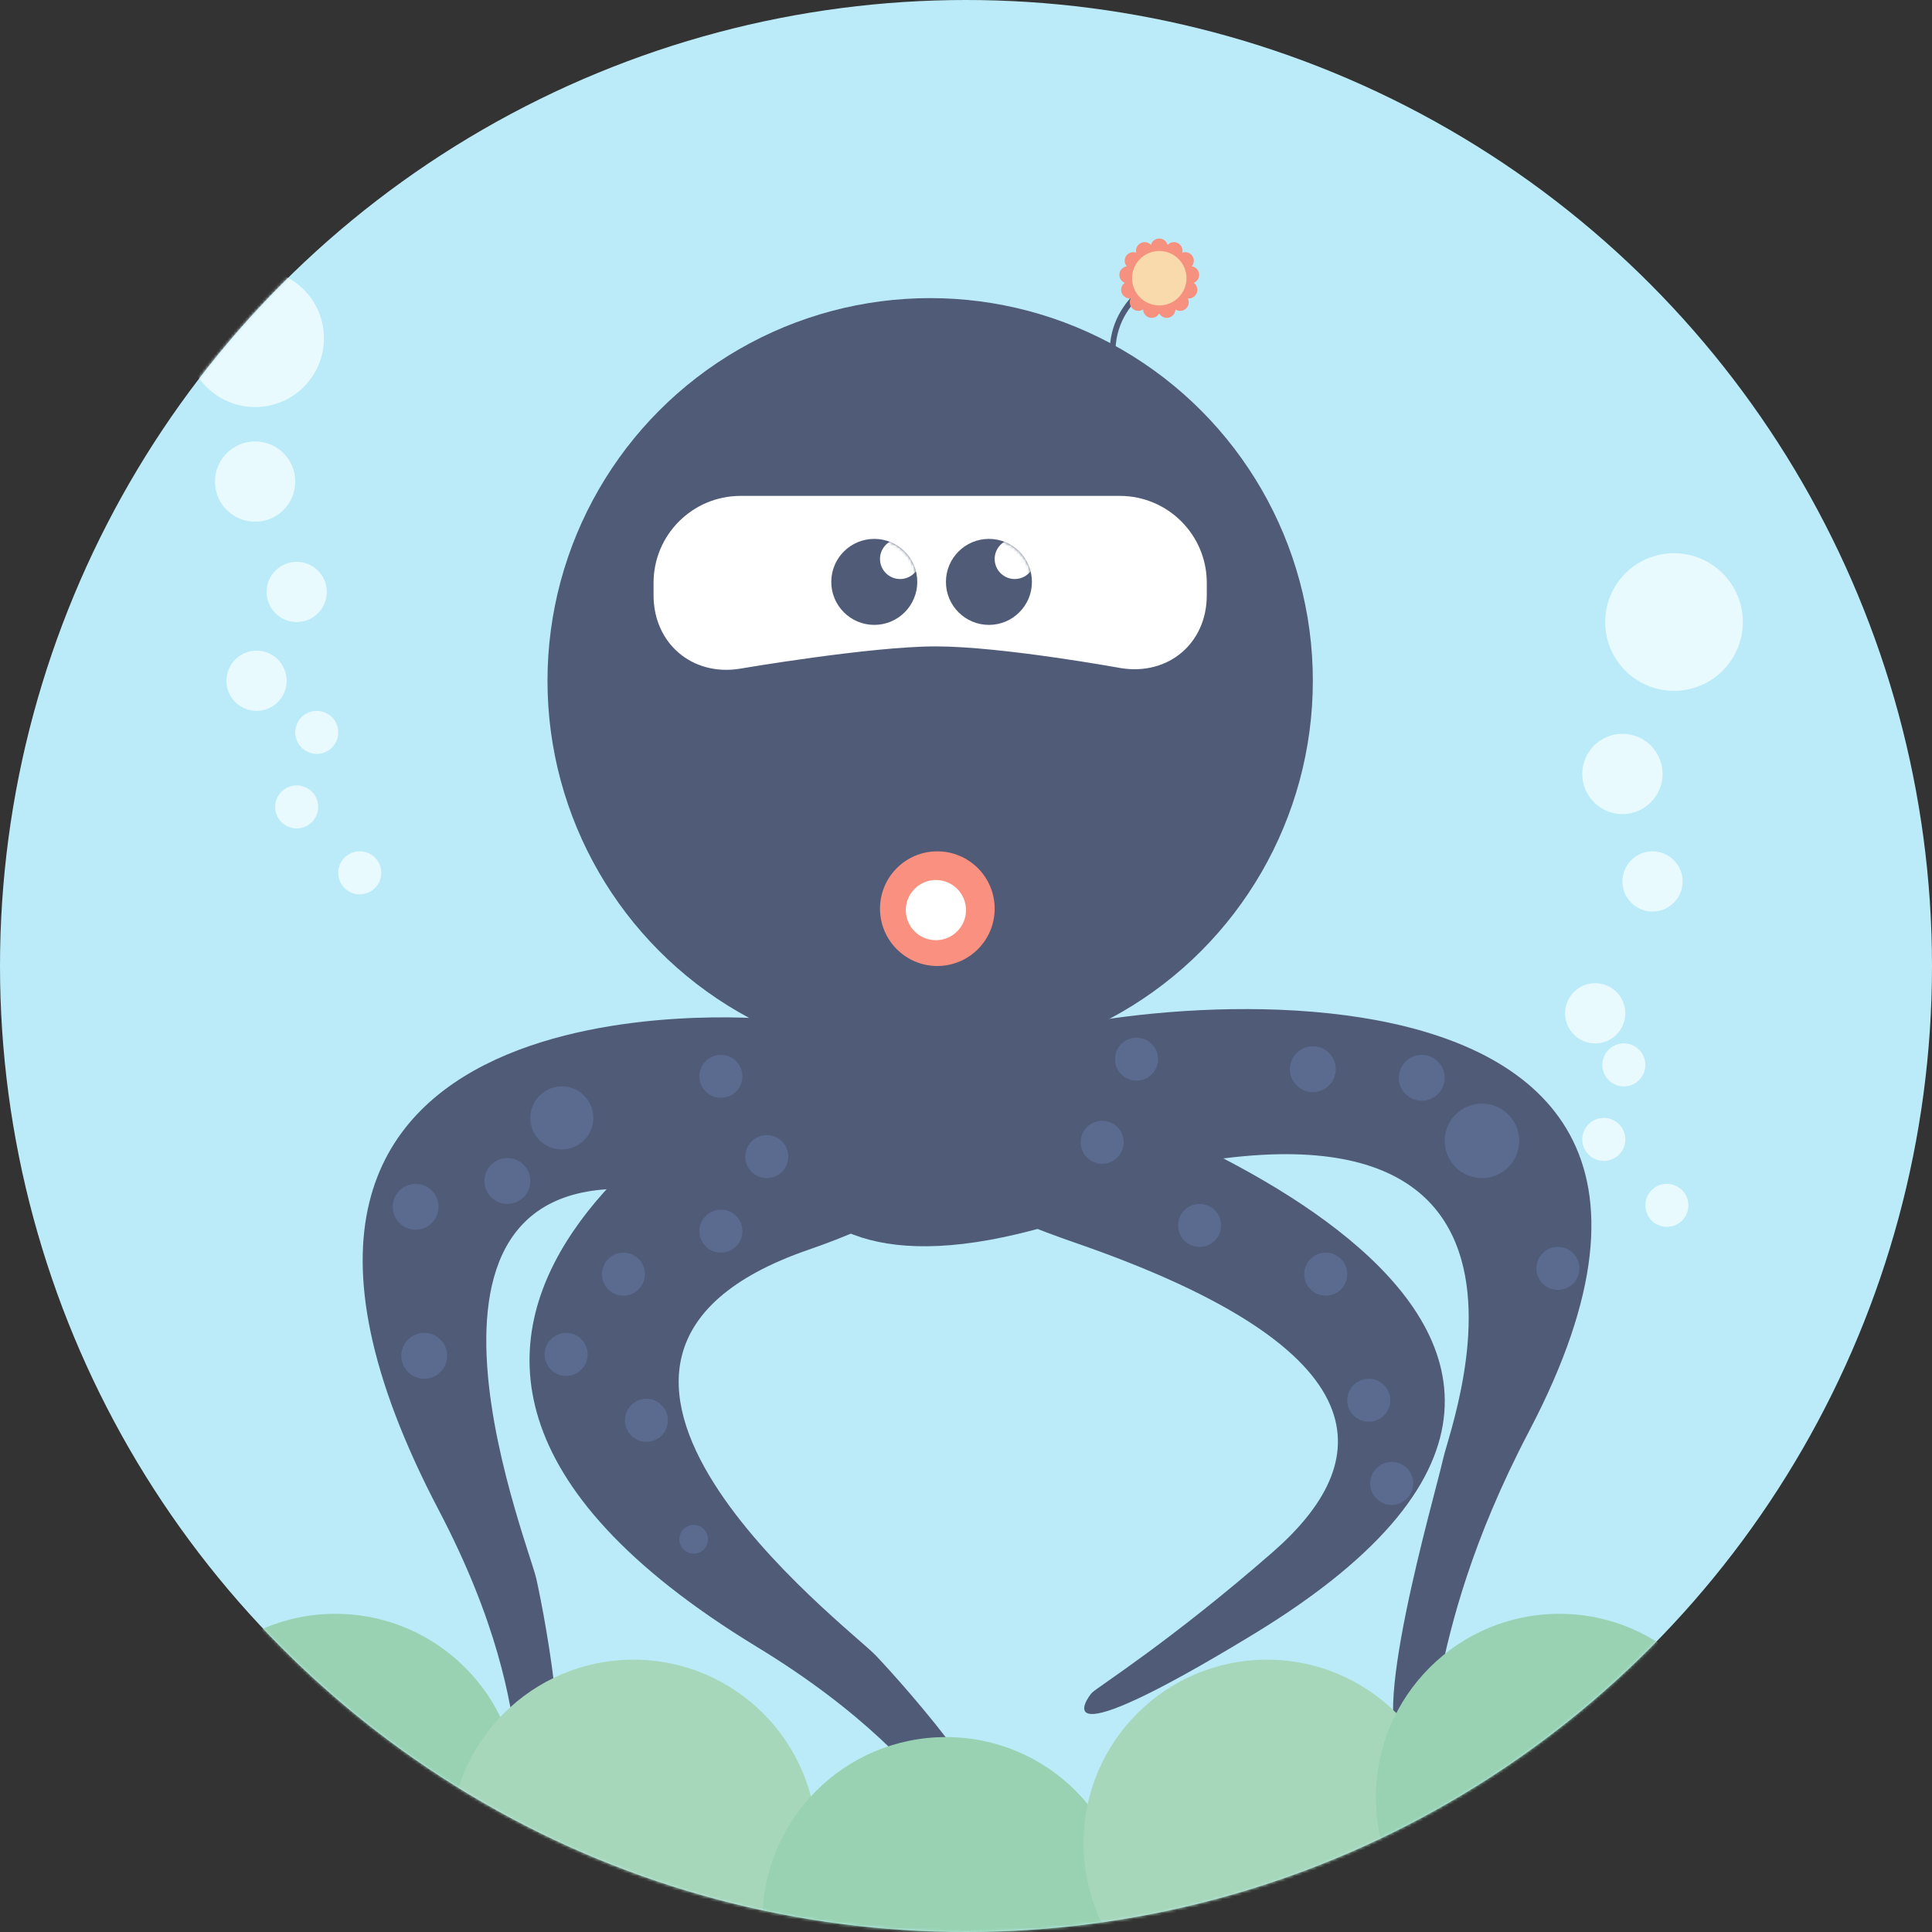 <?xml version="1.0" encoding="UTF-8" standalone="no"?>
<svg width="674px" height="674px" viewBox="0 0 674 674" version="1.1" xmlns="http://www.w3.org/2000/svg" xmlns:xlink="http://www.w3.org/1999/xlink" xmlns:sketch="http://www.bohemiancoding.com/sketch/ns">
    <rect x="0" y="0" width="674" height="674" fill="#333333" stroke="none"/>
    <!-- Generator: Sketch Beta 3.3.2 (12041) - http://www.bohemiancoding.com/sketch -->
    <title>Group</title>
    <desc>Created with Sketch Beta.</desc>
    <defs>
        <circle id="path-1" cx="337" cy="337" r="337"></circle>
        <path id="path-3" d="M0,30.335 C0,13.582 13.591,0 30.342,0 L162.658,0 C179.415,0 193,13.587 193,30.335 L193,34.665 C193,51.418 179.614,62.74 163.06,60.082 C163.06,60.082 121.5,52.5 98.5,52.5 C75.5,52.5 29.954,60.314 29.954,60.314 C13.411,62.902 0,51.413 0,34.665 L0,30.335 Z"></path>
        <circle id="path-5" cx="15" cy="15" r="15"></circle>
        <circle id="path-7" cx="15" cy="15" r="15"></circle>
    </defs>
    <g id="Page-1" stroke="none" stroke-width="1" fill="none" fill-rule="evenodd" sketch:type="MSPage">
        <g id="GBG.NINJA-+-Group" sketch:type="MSLayerGroup">
            <g id="Group">
                <g>
                    <mask id="mask-2" sketch:name="Mask" fill="white">
                        <use xlink:href="#path-1"></use>
                    </mask>
                    <use id="Mask" fill="#BBEBF8" sketch:type="MSShapeGroup" xlink:href="#path-1"></use>
                    <g mask="url(#mask-2)">
                        <g transform="translate(46, 83)">
                            <g>
                                <circle id="Oval-1" fill="#4F5B77" sketch:type="MSShapeGroup" cx="278.5" cy="154.5" r="133.5"></circle>
                                <g id="Rectangle-1-Copy" transform="translate(182, 90)">
                                    <mask id="mask-4" sketch:name="Mask" fill="white">
                                        <use xlink:href="#path-3"></use>
                                    </mask>
                                    <use id="Mask" fill="#FFFFFF" sketch:type="MSShapeGroup" xlink:href="#path-3"></use>
                                </g>
                                <circle id="Oval-4-Copy" fill="#FA907F" sketch:type="MSShapeGroup" cx="281" cy="234" r="20"></circle>
                                <circle id="Oval-4" fill="#FFFFFF" sketch:type="MSShapeGroup" cx="280.5" cy="234.5" r="10.5"></circle>
                                <g transform="translate(0, 201)" sketch:type="MSShapeGroup">
                                    <path d="M222.784,71.5 C222.784,71.5 199.5,172.5 309,146.5 C418.5,120.5 327.284,66 327.284,66 L222.784,71.5 Z" id="Path-2" fill="#4F5B77"></path>
                                    <path d="M228,84.5 C228,84.5 34,178.5 218,290.5 C292.231,335.684 293,375.5 303,364 C313,352.5 269,303.5 259.5,293.5 C250,283.5 126,190 236,152 C346,114 228,84.5 228,84.5 Z" id="Path-3" fill="#4F5B77"></path>
                                    <path d="M150.183,48.065 C150.183,48.065 -43.817,142.065 140.183,254.065 C214.414,299.249 215.183,339.065 225.183,327.565 C235.183,316.065 191.183,267.065 181.683,257.065 C172.183,247.065 48.183,153.565 158.183,115.565 C268.183,77.565 150.183,48.065 150.183,48.065 Z" id="Path-3-Copy-2" fill="#4F5B77" transform="translate(143.785, 188.817) rotate(31) translate(-143.785, -188.817) "></path>
                                    <path d="M490.594,63.672 C494.359,48.747 487.642,39.375 476.178,34.096 C459.444,26.39 198.15,132.328 382.15,244.328 C456.381,289.512 466.178,328.827 476.178,317.327 C486.178,305.827 422.258,247.02 412.758,237.02 C403.258,227.02 282.181,132.317 495.051,86.488 C562.077,72.058 488.864,70.531 490.594,63.672 Z" id="Path-3-Copy-3" fill="#4F5B77" transform="translate(420.09, 176.525) scale(-1, 1) rotate(31) translate(-420.09, -176.525) "></path>
                                    <path d="M415.97,94.5 C415.97,94.5 160.049,174 344.049,286 C418.28,331.184 402.549,308.5 400.549,306.5 C398.549,304.5 373.049,288.5 337.549,257.5 C302.049,226.5 296.581,187.5 406.581,149.5 C516.581,111.5 415.97,94.5 415.97,94.5 Z" id="Path-3-Copy" fill="#4F5B77" transform="translate(367.764, 204.227) scale(-1, 1) translate(-367.764, -204.227) "></path>
                                    <circle id="Oval-20" fill="#5B6B90" cx="205.5" cy="145.5" r="7.5"></circle>
                                    <circle id="Oval-20-Copy-5" fill="#5B6B90" cx="372.5" cy="143.5" r="7.5"></circle>
                                    <circle id="Oval-20-Copy-16" fill="#5B6B90" cx="338.5" cy="114.5" r="7.5"></circle>
                                    <circle id="Oval-20-Copy-17" fill="#5B6B90" cx="350.5" cy="85.5" r="7.5"></circle>
                                    <circle id="Oval-20-Copy-18" fill="#5B6B90" cx="221.5" cy="119.5" r="7.5"></circle>
                                    <circle id="Oval-20-Copy-19" fill="#5B6B90" cx="205.5" cy="91.5" r="7.5"></circle>
                                    <circle id="Oval-20-Copy-6" fill="#5B6B90" cx="416.5" cy="160.5" r="7.5"></circle>
                                    <circle id="Oval-20-Copy-7" fill="#5B6B90" cx="431.5" cy="204.5" r="7.5"></circle>
                                    <circle id="Oval-20-Copy-8" fill="#5B6B90" cx="497.5" cy="158.5" r="7.5"></circle>
                                    <circle id="Oval-20-Copy-10" fill="#5B6B90" cx="471" cy="114" r="13"></circle>
                                    <circle id="Oval-20-Copy-11" fill="#5B6B90" cx="412" cy="89" r="8"></circle>
                                    <circle id="Oval-20-Copy-12" fill="#5B6B90" cx="450" cy="92" r="8"></circle>
                                    <circle id="Oval-20-Copy-13" fill="#5B6B90" cx="150" cy="106" r="11"></circle>
                                    <circle id="Oval-20-Copy-14" fill="#5B6B90" cx="99" cy="137" r="8"></circle>
                                    <circle id="Oval-20-Copy-20" fill="#5B6B90" cx="131" cy="128" r="8"></circle>
                                    <circle id="Oval-20-Copy-15" fill="#5B6B90" cx="102" cy="189" r="8"></circle>
                                    <circle id="Oval-20-Copy-9" fill="#5B6B90" cx="439.5" cy="233.5" r="7.5"></circle>
                                    <circle id="Oval-20-Copy" fill="#5B6B90" cx="171.5" cy="160.5" r="7.5"></circle>
                                    <circle id="Oval-20-Copy-2" fill="#5B6B90" cx="179.5" cy="211.5" r="7.5"></circle>
                                    <circle id="Oval-20-Copy-3" fill="#5B6B90" cx="151.5" cy="188.5" r="7.5"></circle>
                                    <circle id="Oval-20-Copy-4" fill="#5B6B90" cx="196" cy="253" r="5"></circle>
                                </g>
                                <g id="Path-1-+-Oval-7-+-Oval-6" transform="translate(334, 0)" sketch:type="MSShapeGroup">
                                    <path d="M29.465,18.063 C29.465,18.063 2.965,21.563 5.465,52.063" id="Path-1" stroke="#4F5B77" stroke-width="2" transform="translate(17.382, 35.063) rotate(-19) translate(-17.382, -35.063) "></path>
                                    <path d="M22.209,5.241 C22.758,5.84 23.546,6.214 24.421,6.214 C25.296,6.214 26.084,5.84 26.633,5.241 L26.633,5.241 C26.839,6.021 27.357,6.715 28.125,7.123 C28.903,7.537 29.781,7.574 30.549,7.297 C30.367,8.095 30.51,8.963 31.016,9.686 C31.514,10.398 32.265,10.827 33.062,10.937 L33.062,10.937 C32.534,11.555 32.256,12.384 32.363,13.254 C32.47,14.122 32.936,14.857 33.595,15.328 C32.845,15.628 32.218,16.227 31.905,17.04 C31.59,17.861 31.66,18.736 32.027,19.464 L32.027,19.464 C31.212,19.379 30.365,19.627 29.708,20.219 C29.064,20.799 28.73,21.594 28.716,22.397 C28.038,21.947 27.18,21.771 26.328,21.984 C25.481,22.195 24.809,22.746 24.421,23.456 L24.421,23.456 C24.033,22.746 23.361,22.195 22.514,21.984 C21.662,21.771 20.804,21.947 20.126,22.397 C20.113,21.594 19.778,20.799 19.134,20.219 C18.477,19.627 17.631,19.379 16.815,19.464 L16.815,19.464 C17.182,18.736 17.252,17.861 16.937,17.04 C16.624,16.227 15.997,15.628 15.247,15.328 C15.906,14.857 16.372,14.122 16.479,13.254 C16.586,12.384 16.308,11.555 15.78,10.937 L15.78,10.937 C16.577,10.827 17.328,10.398 17.826,9.686 C18.332,8.963 18.475,8.095 18.293,7.297 C19.061,7.574 19.939,7.537 20.717,7.123 C21.485,6.715 22.003,6.021 22.209,5.241 Z M21.52,2.446 C21.86,1.161 23.03,0.214 24.421,0.214 C25.812,0.214 26.982,1.161 27.322,2.446 C28.223,1.462 29.708,1.17 30.941,1.826 C32.165,2.476 32.753,3.853 32.459,5.142 L32.459,5.142 C33.701,4.694 35.137,5.111 35.931,6.245 C36.733,7.39 36.624,8.901 35.754,9.916 C37.069,10.098 38.149,11.143 38.318,12.523 C38.488,13.905 37.689,15.183 36.453,15.675 L36.453,15.675 C37.538,16.451 38.007,17.887 37.507,19.19 C37.01,20.485 35.713,21.237 34.396,21.1 C34.99,22.278 34.75,23.752 33.723,24.678 C32.683,25.614 31.167,25.689 30.054,24.947 L30.054,24.947 C30.032,26.272 29.126,27.47 27.779,27.806 C26.427,28.143 25.059,27.504 24.421,26.335 C23.783,27.504 22.415,28.143 21.063,27.806 C19.716,27.47 18.81,26.272 18.788,24.947 L18.788,24.947 C17.675,25.689 16.159,25.614 15.119,24.678 C14.092,23.752 13.852,22.278 14.446,21.1 C13.129,21.237 11.832,20.485 11.335,19.19 C10.835,17.887 11.304,16.451 12.389,15.675 L12.389,15.675 C11.153,15.183 10.354,13.905 10.524,12.523 C10.693,11.143 11.773,10.098 13.088,9.916 C12.218,8.901 12.109,7.39 12.911,6.245 C13.705,5.111 15.141,4.694 16.384,5.142 C16.089,3.853 16.677,2.476 17.901,1.826 C19.134,1.17 20.619,1.462 21.52,2.446 Z" id="Oval-7" fill="#F6907F"></path>
                                    <circle id="Oval-6" fill="#F9DAAD" cx="24.421" cy="14.055" r="9.5"></circle>
                                </g>
                                <g id="Oval-40" transform="translate(244, 105)">
                                    <mask id="mask-6" sketch:name="Mask" fill="white">
                                        <use xlink:href="#path-5"></use>
                                    </mask>
                                    <use id="Mask" fill="#4F5B77" sketch:type="MSShapeGroup" xlink:href="#path-5"></use>
                                    <circle fill="#FFFFFF" sketch:type="MSShapeGroup" mask="url(#mask-6)" cx="24" cy="7" r="7"></circle>
                                </g>
                                <g id="Oval-40-Copy" transform="translate(284, 105)">
                                    <mask id="mask-8" sketch:name="Mask" fill="white">
                                        <use xlink:href="#path-7"></use>
                                    </mask>
                                    <use id="Mask" fill="#4F5B77" sketch:type="MSShapeGroup" xlink:href="#path-7"></use>
                                    <circle fill="#FFFFFF" sketch:type="MSShapeGroup" mask="url(#mask-8)" cx="24" cy="7" r="7"></circle>
                                </g>
                            </g>
                            <g transform="translate(7, 11)">
                                <circle id="Oval-43" fill="#E9FAFF" sketch:type="MSShapeGroup" cx="531" cy="123" r="24"></circle>
                                <circle id="Oval-43-Copy-7" fill="#E9FAFF" sketch:type="MSShapeGroup" cx="36" cy="24" r="24"></circle>
                                <circle id="Oval-43-Copy" fill="#E9FAFF" sketch:type="MSShapeGroup" cx="513" cy="176" r="14"></circle>
                                <circle id="Oval-43-Copy-8" fill="#E9FAFF" sketch:type="MSShapeGroup" cx="36" cy="74" r="14"></circle>
                                <circle id="Oval-43-Copy-2" fill="#E9FAFF" sketch:type="MSShapeGroup" cx="523.5" cy="213.5" r="10.5"></circle>
                                <circle id="Oval-43-Copy-9" fill="#E9FAFF" sketch:type="MSShapeGroup" cx="50.5" cy="112.5" r="10.5"></circle>
                                <circle id="Oval-43-Copy-3" fill="#E9FAFF" sketch:type="MSShapeGroup" cx="503.5" cy="259.5" r="10.5"></circle>
                                <circle id="Oval-43-Copy-10" fill="#E9FAFF" sketch:type="MSShapeGroup" cx="36.5" cy="143.5" r="10.5"></circle>
                                <circle id="Oval-43-Copy-4" fill="#E9FAFF" sketch:type="MSShapeGroup" cx="513.5" cy="277.5" r="7.5"></circle>
                                <circle id="Oval-43-Copy-11" fill="#E9FAFF" sketch:type="MSShapeGroup" cx="57.5" cy="161.5" r="7.5"></circle>
                                <circle id="Oval-43-Copy-5" fill="#E9FAFF" sketch:type="MSShapeGroup" cx="506.5" cy="303.5" r="7.5"></circle>
                                <circle id="Oval-43-Copy-12" fill="#E9FAFF" sketch:type="MSShapeGroup" cx="50.5" cy="187.5" r="7.5"></circle>
                                <circle id="Oval-43-Copy-6" fill="#E9FAFF" sketch:type="MSShapeGroup" cx="528.5" cy="326.5" r="7.5"></circle>
                                <circle id="Oval-43-Copy-13" fill="#E9FAFF" sketch:type="MSShapeGroup" cx="72.5" cy="210.5" r="7.5"></circle>
                                <circle id="Oval-57" fill="#98D2B2" sketch:type="MSShapeGroup" cx="64" cy="533" r="64"></circle>
                                <circle id="Oval-57-Copy" fill="#A7D7BA" sketch:type="MSShapeGroup" cx="168" cy="549" r="64"></circle>
                                <circle id="Oval-57-Copy-2" fill="#98D2B2" sketch:type="MSShapeGroup" cx="277" cy="576" r="64"></circle>
                                <circle id="Oval-57-Copy-3" fill="#A7D7BA" sketch:type="MSShapeGroup" cx="389" cy="549" r="64"></circle>
                                <circle id="Oval-57-Copy-4" fill="#98D2B2" sketch:type="MSShapeGroup" cx="491" cy="533" r="64"></circle>
                            </g>
                        </g>
                    </g>
                </g>
            </g>
        </g>
    </g>
</svg>